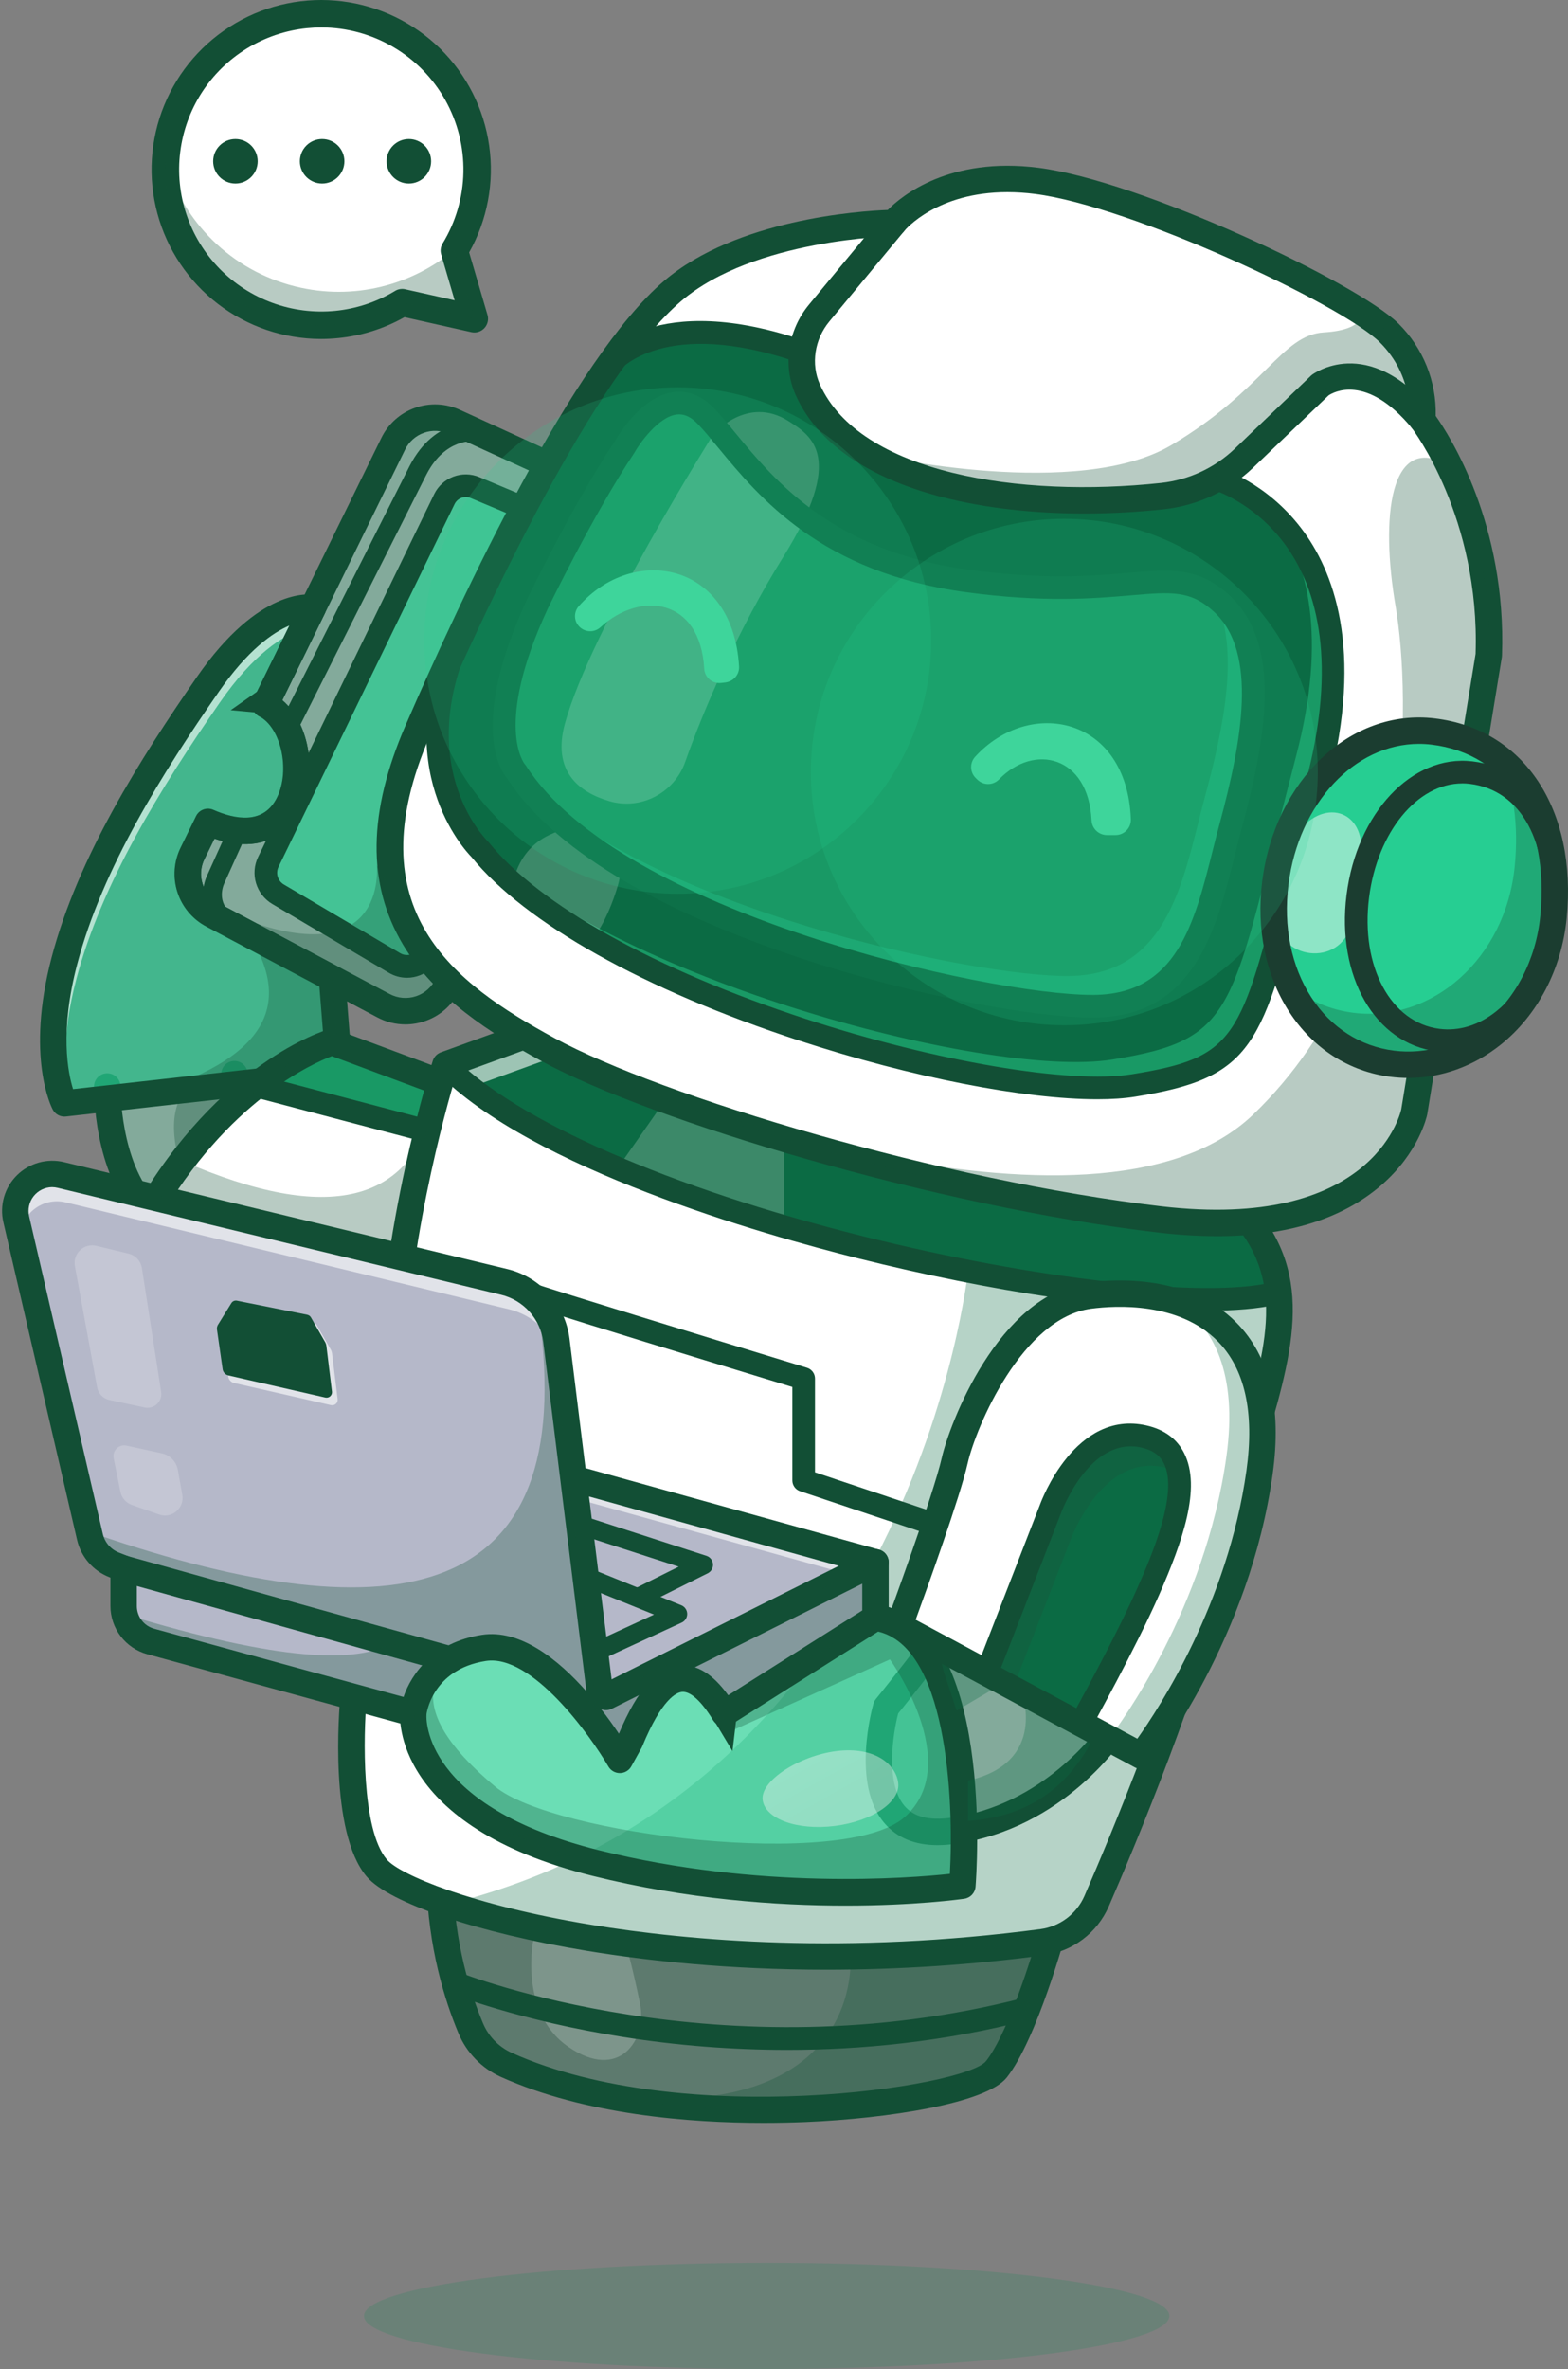 <svg width="300" height="453" viewBox="0 0 300 453" fill="none" xmlns="http://www.w3.org/2000/svg">
<rect x="0" y="0" width="300" height="453" fill="#808080" stroke="none"/>
<path opacity="0.2" d="M146.687 453C189.238 453 223.732 448.457 223.732 442.852C223.732 437.247 189.238 432.704 146.687 432.704C104.137 432.704 69.643 437.247 69.643 442.852C69.643 448.457 104.137 453 146.687 453Z" fill="#178755"/>
<path d="M123.198 107.087L85.683 188.17C85.173 189.272 84.444 190.259 83.539 191.07C82.634 191.881 81.573 192.5 80.42 192.887C79.268 193.274 78.048 193.422 76.837 193.322C75.625 193.222 74.446 192.876 73.373 192.305L63.527 187.08L40.685 174.961C38.636 173.875 37.091 172.035 36.376 169.831C35.661 167.628 35.833 165.233 36.854 163.153L39.789 157.162C59.139 165.701 60.563 139.819 50.784 134.737L59.848 116.239L75.217 84.879C76.243 82.789 78.045 81.182 80.24 80.399C82.435 79.617 84.85 79.721 86.969 80.689L118.803 95.235C119.873 95.724 120.835 96.418 121.635 97.279C122.435 98.139 123.057 99.149 123.465 100.25C123.874 101.351 124.06 102.522 124.014 103.695C123.968 104.868 123.691 106.021 123.198 107.087Z" fill="#83AA9B"/>
<path d="M77.553 195.887C75.677 195.885 73.83 195.421 72.177 194.535L39.498 177.193C36.86 175.807 34.869 173.447 33.951 170.616C33.032 167.784 33.259 164.706 34.583 162.04L37.517 156.053C37.804 155.466 38.308 155.014 38.922 154.79C39.537 154.566 40.214 154.588 40.812 154.852C44.973 156.686 50.474 157.758 53.044 152.418C55.55 147.211 53.756 139.13 49.616 136.979C49.03 136.674 48.587 136.153 48.381 135.527C48.175 134.901 48.221 134.219 48.511 133.626L57.576 115.128C57.602 115.074 57.63 115.022 57.66 114.971L72.951 83.769C74.253 81.074 76.565 78.999 79.387 77.992C82.209 76.986 85.314 77.128 88.032 78.388L119.858 92.932C121.231 93.558 122.466 94.45 123.493 95.554C124.52 96.659 125.318 97.955 125.842 99.369C126.366 100.782 126.605 102.285 126.546 103.791C126.487 105.297 126.13 106.777 125.497 108.145L87.982 189.228C87.332 190.646 86.397 191.916 85.235 192.957C84.072 193.999 82.707 194.79 81.224 195.281C80.042 195.681 78.802 195.886 77.553 195.887ZM41.038 160.363L39.127 164.263C38.387 165.753 38.26 167.473 38.773 169.055C39.286 170.637 40.398 171.956 41.872 172.73L74.56 190.075C75.329 190.484 76.174 190.733 77.043 190.805C77.912 190.876 78.786 190.77 79.613 190.493C80.439 190.215 81.2 189.772 81.849 189.19C82.497 188.609 83.02 187.901 83.385 187.11L120.902 106.028C121.256 105.263 121.456 104.437 121.489 103.595C121.523 102.754 121.389 101.914 121.097 101.124C120.804 100.334 120.359 99.61 119.785 98.993C119.211 98.375 118.521 97.877 117.754 97.527L85.924 82.981C84.404 82.279 82.669 82.201 81.092 82.765C79.515 83.328 78.223 84.487 77.495 85.993L62.128 117.353C62.101 117.407 62.072 117.459 62.044 117.511L54.015 133.895C59.484 138.562 60.602 148.38 57.605 154.61C56.453 156.997 51.997 164.08 41.038 160.363Z" fill="#124F35"/>
<path d="M20.521 207.765C20.521 207.765 20.279 223.086 28.11 231.26C35.94 239.435 50.459 220.555 50.459 220.555L44.856 205.398" fill="#83AA9B"/>
<g opacity="0.68">
<path d="M100.17 97.135L90.879 93.241C89.805 92.791 88.599 92.769 87.509 93.179C86.419 93.59 85.529 94.402 85.02 95.449L51.333 164.837C50.813 165.908 50.716 167.136 51.06 168.276C51.404 169.416 52.165 170.385 53.192 170.991L75.485 184.146C76.349 184.655 77.355 184.873 78.353 184.768C79.351 184.662 80.288 184.238 81.026 183.559L81.722 182.919" fill="#26CE92"/>
</g>
<path d="M32.817 235.842C30.313 235.842 28.063 234.868 26.282 233.007C17.83 224.179 17.981 208.39 17.991 207.726C18.001 207.063 18.272 206.43 18.745 205.965C19.218 205.499 19.855 205.238 20.52 205.238H20.56C21.231 205.248 21.87 205.524 22.338 206.005C22.805 206.486 23.062 207.132 23.052 207.802C23.052 208.008 22.95 222.206 29.941 229.514C30.832 230.445 31.829 230.855 33.072 230.781C37.947 230.519 44.547 223.746 47.591 220.088L42.483 206.275C42.251 205.647 42.278 204.952 42.559 204.343C42.84 203.735 43.351 203.262 43.98 203.03C44.61 202.798 45.306 202.826 45.916 203.106C46.525 203.387 46.998 203.897 47.23 204.526L52.831 219.682C52.979 220.083 53.023 220.514 52.959 220.936C52.895 221.358 52.725 221.757 52.465 222.096C51.416 223.452 42.029 235.36 33.348 235.83C33.169 235.837 32.992 235.842 32.817 235.842Z" fill="#124F35"/>
<g opacity="0.68">
<path d="M64.611 200.829L62.205 205.398L12.329 210.989C12.329 210.989 7.507 202.025 12.329 183.714C17.151 165.402 28.469 147.171 39.789 130.837C50.906 114.799 59.538 116.172 59.854 116.236L50.789 134.734C60.568 139.816 59.144 165.698 39.794 157.16L36.86 163.15C35.838 165.23 35.667 167.625 36.382 169.829C37.096 172.032 38.642 173.872 40.69 174.959L63.532 187.078L64.611 200.829Z" fill="#26CE92"/>
</g>
<g opacity="0.6">
<path d="M59.848 116.239L57.852 120.298C54.217 121.518 48.572 124.946 42.08 134.309C30.76 150.643 19.442 168.878 14.62 187.185C11.555 198.821 12.39 206.68 13.397 210.866L12.329 210.989C12.329 210.989 7.507 202.025 12.329 183.714C17.151 165.403 28.469 147.171 39.789 130.837C50.906 114.802 59.538 116.186 59.848 116.239Z" fill="white"/>
</g>
<path d="M12.327 213.518C11.87 213.518 11.421 213.394 11.029 213.16C10.636 212.925 10.315 212.589 10.098 212.187C9.882 211.785 4.863 202.127 9.88 183.073C14.938 163.863 26.786 145.161 37.707 129.402C49.549 112.321 59.241 113.558 60.307 113.755C60.691 113.826 61.053 113.984 61.365 114.218C61.677 114.452 61.931 114.755 62.106 115.103C62.282 115.451 62.374 115.835 62.377 116.224C62.379 116.614 62.291 116.999 62.12 117.349L54.014 133.891C59.483 138.558 60.601 148.376 57.603 154.606C56.452 156.997 51.996 164.08 41.036 160.368L39.126 164.269C38.386 165.758 38.258 167.478 38.772 169.06C39.285 170.643 40.398 171.962 41.872 172.735L64.714 184.854C65.089 185.054 65.409 185.344 65.642 185.7C65.875 186.055 66.015 186.463 66.049 186.886L67.132 200.635C67.17 201.111 67.072 201.587 66.849 202.009L64.442 206.578C64.25 206.943 63.971 207.255 63.63 207.488C63.289 207.72 62.896 207.866 62.486 207.912L12.607 213.502C12.514 213.512 12.421 213.518 12.327 213.518ZM55.377 119.616C52.221 120.955 47.436 124.247 41.869 132.278C31.198 147.675 19.634 165.904 14.774 184.358C11.404 197.162 12.99 205.114 13.98 208.264L60.589 203.037L62.032 200.299L61.114 188.659L39.498 177.193C36.86 175.807 34.869 173.447 33.951 170.616C33.032 167.784 33.259 164.706 34.583 162.04L37.517 156.053C37.804 155.466 38.308 155.014 38.922 154.79C39.537 154.566 40.214 154.588 40.812 154.852C44.973 156.686 50.475 157.758 53.044 152.418C55.55 147.211 53.756 139.13 49.616 136.979C49.03 136.674 48.587 136.153 48.381 135.527C48.174 134.901 48.221 134.219 48.511 133.626L55.377 119.616Z" fill="#124F35"/>
<path opacity="0.3" d="M201.71 368.278C201.71 368.278 201.5 369.043 201.125 370.335C199.563 375.69 195.092 390.075 190.634 395.704C186.282 401.183 147.632 406.956 115.943 400.68H115.935C109.127 399.33 102.635 397.425 96.874 394.84C93.785 393.439 91.343 390.918 90.043 387.789C87.73 382.26 84.441 372.271 84.131 359.611C83.651 339.883 201.71 368.278 201.71 368.278Z" fill="#0B6B44"/>
<path d="M92.925 230.479C92.925 230.479 73.589 253.757 71.963 253.656C70.337 253.555 12.329 259.523 28.049 232.277C35.076 220.099 42.911 212.212 49.425 207.218C57.485 201.024 63.528 199.257 63.528 199.257L88.344 208.517L88.778 210.612L92.925 230.479Z" fill="white"/>
<path d="M88.776 210.616L81.717 216.268L50.463 208.039C50.463 208.039 50.057 207.737 49.428 207.225C57.488 201.031 63.531 199.263 63.531 199.263L88.346 208.524L88.776 210.616Z" fill="#199965"/>
<path d="M58.587 256.669C40.077 256.669 28.636 253.327 24.51 246.695C21.861 242.437 22.315 237.163 25.858 231.022C41.902 203.218 61.97 197.086 62.816 196.838C63.34 196.686 63.9 196.706 64.412 196.897L89.228 206.157C89.852 206.395 90.356 206.869 90.632 207.477C90.907 208.085 90.93 208.777 90.696 209.401C90.463 210.026 89.991 210.533 89.384 210.812C88.777 211.091 88.084 211.119 87.457 210.89L63.497 201.954C59.854 203.328 43.515 210.548 30.242 233.549C27.702 237.953 27.226 241.481 28.809 244.034C30.577 246.877 38.168 253.268 70.403 251.219L71.261 251.165C73.631 249.217 82.915 238.579 90.978 228.872C91.189 228.612 91.449 228.396 91.743 228.236C92.038 228.077 92.362 227.978 92.695 227.945C93.029 227.911 93.365 227.944 93.686 228.042C94.007 228.14 94.305 228.3 94.562 228.514C94.82 228.728 95.033 228.99 95.189 229.287C95.344 229.583 95.439 229.908 95.468 230.241C95.496 230.574 95.459 230.91 95.356 231.229C95.254 231.547 95.089 231.843 94.872 232.097C94.825 232.156 89.963 238.004 84.967 243.764C74.243 256.125 73.295 256.272 71.883 256.192C71.689 256.192 71.292 256.225 70.724 256.262C66.389 256.533 62.343 256.669 58.587 256.669Z" fill="#124F35"/>
<g opacity="0.2">
<path d="M102.141 370.335C102.141 370.335 98.949 384.636 108.707 391.372C118.465 398.107 123.886 390.049 122.441 383.071C120.996 376.093 119.912 372.365 119.912 372.365" fill="white"/>
</g>
<path d="M146.078 405.936C132.064 405.936 112.006 404.409 95.833 397.151C92.153 395.494 89.245 392.497 87.702 388.771C85.089 382.529 81.907 372.413 81.597 359.679C81.541 357.445 82.49 355.476 84.34 353.985C86.85 351.96 94.485 345.802 149.796 355.143C176.663 359.681 202.047 365.763 202.3 365.823C202.629 365.902 202.938 366.046 203.21 366.247C203.483 366.448 203.712 366.701 203.884 366.991C204.057 367.282 204.169 367.604 204.215 367.938C204.26 368.273 204.239 368.614 204.15 368.94C203.918 369.795 198.405 389.976 192.61 397.276C188.719 402.174 169.907 405.115 154.075 405.774C151.746 405.868 149.045 405.936 146.078 405.936ZM103.246 355.139C93.217 355.139 89.151 356.599 87.524 357.91C86.745 358.54 86.648 359.072 86.66 359.554C86.951 371.502 89.929 380.975 92.376 386.819C93.422 389.36 95.4 391.408 97.906 392.542C130.972 407.381 184.77 399.012 188.647 394.133C192.392 389.419 196.565 376.902 198.557 370.129C191.468 368.484 170.686 363.79 148.933 360.117C126.799 356.379 112.49 355.139 103.246 355.139Z" fill="#124F35"/>
<path d="M233.157 298.411C227.33 322.049 215.374 350.782 209.794 363.593C208.883 365.677 207.448 367.489 205.628 368.855C203.808 370.221 201.665 371.094 199.407 371.388C148.888 378.066 106.753 371.23 85.761 364.121C78.498 361.667 73.762 359.176 72.085 357.206C65.334 349.267 67.641 324.488 67.641 324.488C67.641 324.488 74.254 299.227 74.608 267.275C74.962 235.324 85.212 203.601 85.212 203.601L85.22 203.593L104.129 196.737C104.129 196.737 154.454 204.654 193.681 214.752C214.847 220.201 232.787 226.286 237.854 232.104C241.968 236.831 243.992 241.688 244.592 246.95C246.11 260.173 238.7 275.921 233.157 298.411Z" fill="white"/>
<path d="M244.592 246.95L243.681 247.361C216.393 253.662 113.273 232.104 85.212 203.601L85.22 203.593L104.129 196.737C104.129 196.737 223.397 215.503 237.854 232.104C241.969 236.831 243.992 241.688 244.592 246.95Z" fill="#0B6B44"/>
<g opacity="0.3">
<path d="M233.157 298.411C227.33 322.049 215.374 350.782 209.794 363.593C208.883 365.677 207.448 367.489 205.628 368.855C203.808 370.221 201.665 371.094 199.407 371.388C148.888 378.066 106.753 371.23 85.761 364.121C174.721 342.027 185.21 243.089 185.21 243.089C198.337 230.978 169.409 221.999 169.409 221.999L193.681 214.752C214.847 220.201 232.787 226.286 237.854 232.104C241.968 236.831 243.992 241.687 244.592 246.95C246.11 260.173 238.7 275.921 233.157 298.411Z" fill="#0B6B44"/>
</g>
<g opacity="0.2">
<path d="M127.527 210.007L118.709 222.6C118.709 222.6 150.029 234.99 150.029 234.268V216.833" fill="white"/>
</g>
<g opacity="0.6">
<path d="M242.076 238.356C241.736 237.91 241.368 237.469 240.985 237.022C226.528 220.421 107.259 201.656 107.259 201.656L88.349 208.512V208.52C88.349 208.52 78.106 240.241 77.745 272.193C77.384 304.146 70.776 329.407 70.776 329.407C70.776 329.407 69.056 347.87 72.931 358.018C72.627 357.772 72.346 357.499 72.092 357.202C65.341 349.263 67.647 324.484 67.647 324.484C67.647 324.484 74.261 299.223 74.615 267.271C74.969 235.32 85.219 203.597 85.219 203.597L85.227 203.59L104.135 196.733C104.135 196.733 223.404 215.499 237.861 232.1C239.641 234.166 241.036 236.231 242.076 238.356Z" fill="white"/>
</g>
<path d="M158.179 376.652C139.355 376.652 123.729 374.925 112.28 373.037C91.371 369.592 74.444 363.886 70.158 358.843C62.931 350.338 64.879 326.9 65.125 324.255C65.138 324.119 65.161 323.983 65.196 323.851C65.262 323.6 71.733 298.489 72.084 267.246C72.442 235.282 82.706 203.148 82.807 202.822C82.925 202.456 83.126 202.122 83.394 201.845C83.661 201.568 83.988 201.355 84.35 201.223L103.265 194.359C103.667 194.213 104.099 194.171 104.522 194.238C104.821 194.285 134.771 199.017 166.1 205.721C209.216 214.946 233.312 223.032 239.764 230.441C251.789 244.25 247.341 258.939 241.185 279.27C239.408 285.14 237.393 291.794 235.613 299.013C229.654 323.189 217.193 352.932 212.113 364.598C211.022 367.077 209.31 369.234 207.143 370.862C204.976 372.49 202.426 373.534 199.739 373.895C185.961 375.723 172.078 376.645 158.179 376.652ZM70.141 324.916C69.539 331.677 69.092 349.796 74.011 355.574C76.489 358.489 90.253 364.286 113.1 368.052C131.84 371.141 161.965 373.792 199.074 368.883C200.896 368.64 202.625 367.932 204.094 366.83C205.564 365.727 206.725 364.266 207.467 362.586C212.496 351.038 224.827 321.61 230.694 297.81C232.506 290.461 234.542 283.741 236.333 277.811C242.234 258.332 246.128 245.468 235.94 233.761C224.65 220.798 137.782 204.623 104.373 199.334L87.251 205.548C85.441 211.538 77.445 239.52 77.132 267.303C76.799 297.662 70.777 322.388 70.141 324.916Z" fill="#124F35"/>
<path d="M213.279 330.444C213.279 330.444 202.436 347.405 182.199 350.111C161.961 352.818 169.549 326.473 169.549 326.473C169.549 326.473 175.874 318.715 180.392 312.4C184.91 306.084 181.114 301.459 193.041 305.305C204.969 309.151 217.616 320.699 213.279 330.444Z" fill="#83AA9B"/>
<path d="M179.406 352.834C175.056 352.834 171.649 351.436 169.25 348.662C162.778 341.172 166.934 326.401 167.115 325.776C167.209 325.448 167.369 325.143 167.585 324.879C167.648 324.801 173.912 317.107 178.33 310.93C179.441 309.377 179.968 307.919 180.428 306.629C181.113 304.729 181.889 302.576 184.382 301.719C186.387 301.028 189.031 301.361 193.813 302.897C203.262 305.945 212.087 313.044 215.271 320.162C217.024 324.081 217.133 327.99 215.586 331.465C215.534 331.58 215.474 331.692 215.407 331.799C214.938 332.531 203.689 349.781 182.528 352.611C181.493 352.754 180.45 352.828 179.406 352.834ZM171.847 327.651C170.828 331.549 169.355 341.058 173.086 345.366C174.868 347.424 177.737 348.156 181.86 347.608C199.646 345.228 209.924 330.881 211.046 329.234C211.922 327.12 211.79 324.763 210.652 322.227C208.05 316.413 200.314 310.311 192.257 307.709C187.046 306.029 186.094 306.456 185.998 306.508C185.791 306.673 185.429 307.676 185.19 308.342C184.666 309.782 183.961 311.746 182.444 313.87C178.533 319.338 173.226 325.944 171.847 327.651Z" fill="#124F35"/>
<path d="M284.839 125.283L270.578 212.622C270.578 212.622 265.323 238.245 221.952 233.192C184.083 228.782 138.219 215.56 113.96 205.065C113.873 205.029 113.815 205.008 113.779 204.993C113.765 204.993 113.757 204.985 113.743 204.979C110.309 203.491 107.317 202.055 104.851 200.713C84.973 189.886 64.735 174.715 79.914 139.717C95.093 104.718 113.887 68.261 128.706 55.633C143.524 43.005 170.992 42.641 170.992 42.641C170.992 42.641 179.305 32.176 198.337 34.578C214.561 36.636 246.71 50.912 260.48 59.71C260.483 59.711 260.485 59.712 260.488 59.713C260.49 59.714 260.493 59.716 260.494 59.718C262.872 61.241 264.708 62.599 265.807 63.695C269.566 67.431 271.818 72.419 272.132 77.706C272.198 78.568 272.189 79.435 272.103 80.296C272.103 80.296 274.525 83.407 277.264 89.044C282.695 100.332 285.295 112.769 284.839 125.283Z" fill="white"/>
<g opacity="0.6">
<path d="M270.528 70.749C269.817 69.751 269.024 68.814 268.157 67.948C260.682 60.492 219.726 41.243 200.687 38.839C181.648 36.435 173.342 46.901 173.342 46.901L161.056 61.406C161.056 61.406 151.71 73.846 168.112 85.218C167.541 84.994 150.648 78.094 154.735 66.062C157.063 59.205 162.629 52.168 167.063 47.311C158.062 48.214 141.452 51.035 131.057 59.891C116.238 72.522 97.446 108.971 82.265 143.968C75.464 159.645 75.775 171.345 79.974 180.455C73.715 170.79 72.009 157.943 79.916 139.71C95.093 104.713 113.887 68.261 128.706 55.633C143.524 43.005 170.992 42.641 170.992 42.641C170.992 42.641 179.304 32.176 198.337 34.578C217.369 36.981 258.333 56.231 265.807 63.695C267.838 65.707 269.443 68.106 270.528 70.749Z" fill="white"/>
</g>
<path d="M89.437 118.656C75.3 146.458 91.841 162.454 91.841 162.454C114.249 190.241 192.316 211.533 216.893 207.564C241.47 203.595 239.301 198.18 252.088 149.473C264.876 100.766 232.686 91.569 232.686 91.569C202.824 102.745 149.675 89.19 153.499 67.296C125.707 57.673 116.629 69.653 116.629 69.653L89.437 118.656Z" fill="#0B6B44"/>
<path d="M252.087 149.476C239.301 198.187 241.465 203.593 216.893 207.564C192.321 211.534 114.249 190.241 91.841 162.454C91.841 162.454 90.792 161.443 89.456 159.48C113.866 186.293 188.809 206.481 212.793 202.605C237.37 198.635 235.203 193.221 247.989 144.517C253.982 121.688 250.1 107.541 244.274 98.949C251.971 106.618 259.417 121.555 252.087 149.476Z" fill="#199965"/>
<path d="M232.858 236.38C229.115 236.368 225.375 236.139 221.659 235.694C179.541 230.788 124.615 214.35 103.641 202.924C93.913 197.633 83.148 190.824 77.059 180.562C70.211 169.017 70.385 155.325 77.593 138.708C88.598 113.332 109.66 68.545 127.063 53.711C140.856 41.954 164.403 40.354 169.849 40.147C172.529 37.435 181.639 29.925 198.657 32.075C218.328 34.563 259.793 54.118 267.594 61.906C269.915 64.21 271.742 66.962 272.962 69.994C274.182 73.026 274.771 76.275 274.691 79.542C277.407 83.373 288.249 100.308 287.367 125.372C287.364 125.479 287.354 125.585 287.336 125.69L273.074 213.029C273.074 213.062 273.064 213.096 273.056 213.129C272.996 213.425 271.482 220.454 264.178 226.718C256.674 233.143 246.166 236.38 232.858 236.38ZM192.749 36.745C179.231 36.745 173.242 43.883 172.965 44.222C172.73 44.511 172.435 44.745 172.1 44.908C171.766 45.071 171.399 45.159 171.027 45.166C170.765 45.166 144.285 45.675 130.349 57.554C113.722 71.727 93.067 115.741 82.235 140.716C67.734 174.151 86.931 188.069 106.063 198.489C126.63 209.69 180.681 225.834 222.246 230.676C262.069 235.313 267.758 213.596 268.092 212.14L282.317 125.035C283.18 98.919 270.242 82.013 270.111 81.845C269.906 81.582 269.754 81.281 269.666 80.96C269.578 80.639 269.554 80.303 269.597 79.972C269.633 79.658 270.462 71.915 264.015 65.478C256.803 58.276 216.488 39.421 198.022 37.087C196.273 36.863 194.512 36.749 192.749 36.745Z" fill="#124F35"/>
<path d="M207.498 98.204C197.689 98.204 188.358 97.146 180.316 95.073C166.021 91.389 156.317 84.643 152.243 75.562C149.723 69.947 150.717 63.155 154.774 58.258L169.043 41.031C169.47 40.515 170.086 40.19 170.754 40.126C171.422 40.063 172.088 40.268 172.605 40.695C173.122 41.122 173.448 41.736 173.511 42.403C173.574 43.07 173.369 43.735 172.942 44.251L158.672 61.478C155.834 64.906 155.122 69.623 156.861 73.497C164.511 90.549 195.154 95.259 222.124 92.353C227.405 91.788 232.352 89.5 236.199 85.844L250.806 71.854C250.862 71.799 250.922 71.747 250.984 71.697C251.089 71.614 261.58 63.597 274.065 78.684C274.281 78.939 274.445 79.234 274.547 79.553C274.648 79.872 274.685 80.208 274.656 80.541C274.626 80.874 274.531 81.198 274.375 81.495C274.219 81.791 274.005 82.053 273.747 82.266C273.489 82.479 273.191 82.639 272.87 82.736C272.549 82.833 272.213 82.865 271.879 82.831C271.546 82.797 271.223 82.698 270.928 82.538C270.634 82.378 270.374 82.162 270.164 81.901C261.391 71.295 255.009 75.061 254.186 75.616L239.698 89.489C235.045 93.919 229.058 96.694 222.666 97.383C217.628 97.926 212.565 98.2 207.498 98.204Z" fill="#124F35"/>
<path d="M116.628 71.807C116.225 71.808 115.831 71.696 115.488 71.485C115.146 71.274 114.869 70.972 114.689 70.613C114.509 70.253 114.433 69.851 114.47 69.451C114.506 69.05 114.653 68.668 114.895 68.347C115.305 67.808 125.255 55.233 154.206 65.256C154.484 65.341 154.742 65.481 154.964 65.668C155.187 65.855 155.37 66.085 155.502 66.344C155.633 66.602 155.712 66.885 155.732 67.175C155.752 67.465 155.714 67.755 155.619 68.03C155.524 68.304 155.375 68.557 155.181 68.773C154.986 68.989 154.75 69.163 154.487 69.286C154.223 69.409 153.937 69.478 153.647 69.488C153.356 69.498 153.066 69.45 152.795 69.347C127.091 60.442 118.436 70.873 118.348 70.981C118.143 71.239 117.881 71.448 117.583 71.591C117.285 71.734 116.958 71.808 116.628 71.807Z" fill="#124F35"/>
<g opacity="0.2">
<path d="M103.701 183.149C99.884 181.637 97.501 177.802 97.548 173.7C97.601 169.085 98.874 162.615 105.032 159.69C115.152 154.877 120.393 161.854 118.225 169.282C116.443 175.382 111.735 186.333 103.701 183.149Z" fill="white"/>
</g>
<path d="M209.947 210.204C196.052 210.204 174.467 206.034 152.879 198.976C123.287 189.302 100.462 176.524 90.225 163.903C89.512 163.178 85.59 158.956 83.275 151.635C80.993 144.433 79.875 132.692 87.508 117.676C87.769 117.164 88.223 116.777 88.77 116.599C89.041 116.511 89.327 116.477 89.611 116.499C89.895 116.521 90.172 116.599 90.425 116.728C90.679 116.857 90.905 117.034 91.091 117.25C91.276 117.467 91.416 117.717 91.505 117.988C91.593 118.258 91.627 118.543 91.605 118.827C91.583 119.11 91.505 119.387 91.376 119.64C78.176 145.579 92.733 160.289 93.355 160.903C93.417 160.964 93.475 161.028 93.53 161.096C103.219 173.11 125.342 185.416 154.228 194.86C179.099 202.99 204.725 207.333 216.546 205.425C236.513 202.2 237.378 198.762 245.658 165.867C246.907 160.905 248.323 155.279 249.986 148.925C255.006 129.807 253.491 114.195 245.61 103.775C239.689 95.95 232.155 93.676 232.08 93.653C231.528 93.495 231.061 93.123 230.782 92.621C230.504 92.118 230.437 91.526 230.596 90.974C230.755 90.422 231.127 89.956 231.63 89.678C232.133 89.4 232.726 89.333 233.279 89.492C233.636 89.594 242.093 92.089 248.899 100.94C255.077 108.976 261.01 124.014 254.181 150.022C252.518 156.356 251.106 161.971 249.854 166.923C241.517 200.051 240.018 206.021 217.23 209.701C215.15 210.039 212.698 210.204 209.947 210.204Z" fill="#124F35"/>
<path d="M119.485 85.496C119.485 85.496 127.323 71.511 135.059 79.57C142.795 87.63 153.037 106.757 185.084 111.087C217.13 115.418 224.117 106.517 233.755 115.419C243.392 124.32 239.538 142.845 235.441 158.003C231.345 173.161 228.935 192.166 209.419 192.406C189.903 192.645 117.859 177.193 98.824 147.63C98.824 147.63 91.425 140.057 102.81 115.517C102.813 115.517 111.538 97.405 119.485 85.496Z" fill="#199965"/>
<g opacity="0.3">
<path d="M235.448 158C231.35 173.157 228.942 192.169 209.426 192.406C190.184 192.644 119.858 177.617 99.662 148.855C124.468 173.85 186.629 186.848 204.546 186.634C224.062 186.395 226.47 167.385 230.568 152.227C234.052 139.323 237.364 123.985 232.325 114.212C232.795 114.573 233.272 114.97 233.756 115.418C243.399 124.323 239.539 142.842 235.448 158Z" fill="#26CE92"/>
</g>
<g opacity="0.3">
<path d="M284.839 125.283L270.578 212.622C270.578 212.622 265.323 238.245 221.952 233.192C184.083 228.782 138.219 215.56 113.96 205.065C118.991 207.079 209.101 242.567 239.785 213.105C271.345 182.792 269.898 132.745 267.007 115.906C264.115 99.067 265.807 82.467 277.127 88.963C277.17 88.992 277.213 89.013 277.258 89.049C282.69 100.335 285.292 112.77 284.839 125.283Z" fill="#124F35"/>
</g>
<path d="M297.223 175.352C295.48 193.126 281.361 205.287 266.405 203.413C251.448 201.539 241.77 186.579 243.997 168.859C246.224 151.14 259.209 138.088 274.173 139.875C290.26 141.792 299.116 156.048 297.223 175.352Z" fill="#26CE92"/>
<g opacity="0.3">
<path d="M297.223 175.352C295.48 193.128 281.363 205.289 266.405 203.413C257.528 202.301 250.509 196.577 246.734 188.408C250.236 191.29 254.489 193.115 258.993 193.669C273.943 195.546 288.065 183.384 289.811 165.607C290.576 157.768 289.578 150.76 287.042 145.08C294.749 151.208 298.523 162.086 297.223 175.352Z" fill="#124F35"/>
</g>
<g opacity="0.48">
<path d="M247.854 159.807C252.88 152.33 261.467 154.634 260.383 163.897C260.383 163.897 258.336 170.393 258.456 177.008C256.287 184.828 244.733 183.855 243.699 174.965" fill="white"/>
</g>
<path d="M269.447 206.129C268.325 206.128 267.205 206.058 266.091 205.919C258.109 204.92 251.199 200.491 246.637 193.451C242.166 186.553 240.342 177.707 241.488 168.544C243.926 149.147 258.412 135.456 274.476 137.368C291.629 139.412 301.782 154.775 299.74 175.603C298.788 185.32 294.181 194.134 287.103 199.782C281.899 203.929 275.733 206.129 269.447 206.129ZM271.489 142.244C259.2 142.244 248.469 153.574 246.51 169.176C245.506 177.164 247.06 184.807 250.884 190.709C254.622 196.47 260.245 200.097 266.722 200.909C272.772 201.669 278.891 199.862 283.945 195.833C289.963 191.031 293.884 183.477 294.705 175.108C296.486 156.951 288.309 144.107 273.876 142.387C273.084 142.292 272.287 142.244 271.489 142.244Z" fill="#1B3D30"/>
<path d="M277.005 201.168C276.297 201.169 275.589 201.125 274.887 201.037C263.084 199.56 255.67 186.704 257.626 171.133C259.593 155.444 270.162 144.222 281.688 145.586C294.189 147.065 301.145 159.073 299.409 176.175C298.546 184.676 294.736 192.188 288.957 196.784C285.352 199.642 281.18 201.168 277.005 201.168ZM279.773 149.802C271.201 149.802 263.512 159.06 261.929 171.669C260.281 184.791 266.083 195.568 275.427 196.739C279.169 197.207 282.914 196.05 286.255 193.393C291.126 189.52 294.348 183.084 295.093 175.735C296.568 161.201 291.106 151.059 281.178 149.884C280.712 149.827 280.243 149.797 279.773 149.795V149.802Z" fill="#1B3D30"/>
<g opacity="0.2">
<path d="M136.476 83.058C136.476 83.058 142.921 75.478 150.874 80.53C155.357 83.38 161.775 87.388 149.849 106.515C141.233 120.331 134.598 135.748 131.096 145.692C129.01 151.626 122.626 154.972 116.583 153.2C110.778 151.498 105.546 147.497 108.101 138.287C113.164 120.05 136.476 83.058 136.476 83.058Z" fill="white"/>
</g>
<path d="M208.956 194.574C187.86 194.574 116.529 178.81 97.095 148.949C95.725 147.361 89.751 138.509 100.839 114.607C101.211 113.834 109.702 96.259 117.634 84.359C118.308 83.18 122.769 75.748 128.902 74.966C130.83 74.722 133.734 75.059 136.623 78.07C137.942 79.443 139.331 81.126 140.802 82.915C148.206 91.883 159.396 105.437 185.371 108.946C199.888 110.91 209.157 110.112 215.927 109.53C223.993 108.838 229.321 108.379 235.225 113.833C245.352 123.185 242.318 140.861 237.533 158.57C237.094 160.195 236.682 161.834 236.245 163.571C232.622 177.993 228.508 194.342 209.443 194.575L208.956 194.574ZM129.933 79.234C129.774 79.234 129.616 79.245 129.458 79.265C125.949 79.712 122.361 84.804 121.382 86.554C121.354 86.602 121.325 86.65 121.294 86.696C113.517 98.35 104.854 116.276 104.77 116.456C94.371 138.871 100.36 146.087 100.422 146.158C100.511 146.248 100.589 146.349 100.655 146.458C118.802 174.643 189.067 190.244 208.956 190.244H209.398C225.129 190.05 228.49 176.675 232.048 162.515C232.47 160.838 232.905 159.103 233.359 157.441C237.576 141.831 240.749 124.821 232.293 117.011C227.795 112.856 224.196 113.165 216.311 113.844C209.341 114.442 199.795 115.262 184.803 113.236C157.145 109.499 145.304 95.158 137.462 85.668C135.983 83.876 134.708 82.328 133.499 81.072C132.317 79.838 131.145 79.234 129.933 79.234Z" fill="#0D7048"/>
<path d="M110.459 119.352C110.688 119.714 110.995 120.02 111.356 120.25C111.718 120.48 112.126 120.627 112.551 120.681C112.976 120.735 113.408 120.695 113.816 120.563C114.224 120.431 114.597 120.211 114.91 119.918C122.558 112.924 133.972 114.363 134.733 127.891C134.756 128.282 134.858 128.664 135.033 129.014C135.208 129.364 135.453 129.675 135.752 129.928C136.051 130.181 136.398 130.371 136.773 130.486C137.147 130.601 137.542 130.639 137.931 130.598L138.67 130.519C140.359 130.34 141.493 128.981 141.401 127.428C140.205 107.375 121.132 104.035 110.699 115.953C110.3 116.42 110.062 117.001 110.018 117.613C109.975 118.225 110.13 118.835 110.459 119.352Z" fill="#43D69E"/>
<path d="M186.697 148.791L187.008 149.094C187.282 149.362 187.606 149.573 187.963 149.716C188.319 149.858 188.7 149.929 189.083 149.925C189.467 149.92 189.846 149.84 190.199 149.689C190.551 149.538 190.871 149.319 191.139 149.045C197.867 142.085 208.235 144.521 208.842 156.845C208.871 157.605 209.191 158.323 209.737 158.853C210.283 159.382 211.013 159.68 211.773 159.686H213.434C213.826 159.687 214.215 159.609 214.577 159.457C214.939 159.305 215.266 159.082 215.54 158.801C215.814 158.52 216.028 158.187 216.17 157.821C216.312 157.456 216.379 157.066 216.367 156.674C215.616 136.912 196.959 133.333 186.558 144.724C186.049 145.288 185.779 146.027 185.805 146.786C185.831 147.544 186.151 148.263 186.697 148.791Z" fill="#43D69E"/>
<g opacity="0.3">
<path d="M272.132 77.704C267.997 74.067 262.41 70.71 257.133 72.598C247.013 76.207 238.982 91.653 222.393 94.879C205.804 98.106 175.207 90.894 175.207 90.894L168.125 87.119C168.125 87.119 206.287 95.695 224.122 85.106C241.956 74.516 245.148 64.052 253.274 63.561C261.399 63.07 260.486 59.714 260.486 59.714C260.489 59.715 260.492 59.715 260.495 59.717C260.497 59.718 260.499 59.72 260.501 59.722C262.878 61.245 264.714 62.603 265.813 63.699C269.569 67.435 271.818 72.42 272.132 77.704Z" fill="#124F35"/>
</g>
<g opacity="0.68">
<path d="M184.126 360.576C184.126 360.576 150.63 365.391 113.96 356.246C82.104 348.299 79.263 332.545 79.068 328.551C79.049 328.239 79.049 327.926 79.068 327.614L82.322 314.868L92.802 308.714C92.802 308.714 147.015 306.44 167.501 309.328C167.995 309.399 168.485 309.498 168.968 309.624C187.798 314.565 184.126 360.576 184.126 360.576Z" fill="#26CE92"/>
</g>
<path d="M161.76 364.396C148.785 364.396 131.523 363.228 113.347 358.697C75.012 349.138 76.468 328.269 76.549 327.385C76.607 326.717 76.928 326.1 77.442 325.669C77.956 325.238 78.62 325.029 79.288 325.087C79.957 325.145 80.575 325.465 81.007 325.978C81.438 326.491 81.648 327.155 81.59 327.822C81.538 328.592 80.816 345.38 114.573 353.796C145.246 361.442 174.007 359.149 181.74 358.317C182.527 344.307 181.261 313.822 167.148 311.833C148.301 309.177 99.644 310.979 93.54 311.218L83.604 317.043C83.318 317.214 83 317.327 82.669 317.375C82.339 317.423 82.002 317.405 81.679 317.322C81.355 317.24 81.051 317.094 80.784 316.893C80.518 316.693 80.293 316.441 80.124 316.154C79.955 315.866 79.845 315.548 79.799 315.218C79.754 314.887 79.775 314.551 79.86 314.229C79.946 313.907 80.094 313.604 80.297 313.34C80.5 313.075 80.754 312.853 81.043 312.686L91.524 306.541C91.883 306.331 92.288 306.212 92.704 306.195C94.933 306.104 147.389 303.943 167.86 306.831C190.441 310.012 186.816 358.706 186.651 360.779C186.605 361.351 186.366 361.89 185.973 362.307C185.58 362.725 185.057 362.997 184.489 363.079C183.783 363.178 175.006 364.396 161.76 364.396Z" fill="#124F35"/>
<path d="M167.501 298.743V309.328L138.587 327.61C131.943 316.733 125.973 319.721 120.516 333.023L118.586 336.517C116.164 332.515 113.403 328.729 110.332 325.199C105.358 319.569 98.808 314.135 92.564 315.102C89.643 315.557 87.352 316.488 85.552 317.649C79.704 321.424 79.068 327.61 79.068 327.61L28.817 313.861C27.334 313.455 26.026 312.574 25.093 311.354C24.16 310.133 23.655 308.641 23.655 307.106V299.938L21.84 299.231C21.487 299.094 21.146 298.928 20.821 298.733H20.815C19.911 298.215 19.124 297.516 18.503 296.68C17.882 295.844 17.441 294.889 17.207 293.875L3.112 233.15C1.919 228.025 6.545 223.45 11.664 224.683L96.495 245.131C99.093 245.757 101.438 247.159 103.216 249.15C104.995 251.141 106.123 253.627 106.45 256.275L109.717 282.713L167.501 298.743Z" fill="#B5B8C9"/>
<g opacity="0.6">
<path d="M106.45 256.275L106.782 258.989C106.082 256.873 104.853 254.97 103.211 253.461C101.569 251.951 99.569 250.885 97.399 250.364L12.567 229.916C8.157 228.855 4.117 232.104 3.843 236.297L3.112 233.154C1.919 228.029 6.545 223.454 11.664 224.687L96.495 245.135C99.092 245.761 101.437 247.162 103.215 249.152C104.994 251.143 106.122 253.627 106.45 256.275Z" fill="white"/>
</g>
<g opacity="0.6">
<path d="M167.501 297.481V302.461L110.62 286.684L109.984 281.523L167.501 297.481Z" fill="white"/>
</g>
<path d="M118.586 339.052C118.143 339.052 117.709 338.936 117.325 338.716C116.942 338.496 116.623 338.18 116.4 337.799C112.85 331.722 101.725 316.245 92.952 317.608C82.592 319.218 81.594 327.791 81.585 327.877C81.547 328.242 81.431 328.595 81.243 328.91C81.055 329.226 80.801 329.497 80.498 329.704C80.195 329.912 79.85 330.051 79.488 330.112C79.125 330.173 78.754 330.154 78.399 330.057L28.147 316.308C26.133 315.751 24.356 314.55 23.09 312.89C21.823 311.23 21.135 309.202 21.131 307.115V301.673L20.924 301.593C19.391 300.995 18.027 300.032 16.951 298.789C15.875 297.546 15.119 296.06 14.748 294.459L0.647 233.72C0.276 232.126 0.319 230.464 0.773 228.892C1.227 227.32 2.076 225.89 3.24 224.739C4.404 223.587 5.843 222.752 7.421 222.312C8.999 221.873 10.664 221.844 12.257 222.228L97.089 242.677C100.182 243.433 102.973 245.108 105.092 247.481C107.212 249.854 108.56 252.813 108.96 255.967L112.021 280.733L168.177 296.316C168.71 296.463 169.18 296.781 169.515 297.221C169.849 297.661 170.03 298.198 170.03 298.75V309.328C170.03 309.754 169.922 310.173 169.715 310.546C169.509 310.92 169.211 311.235 168.85 311.462L139.943 329.755C139.659 329.934 139.343 330.056 139.012 330.112C138.68 330.168 138.341 330.157 138.014 330.081C137.687 330.004 137.379 329.864 137.107 329.667C136.835 329.47 136.605 329.222 136.43 328.935C134.219 325.316 132.113 323.392 130.512 323.521C129.462 323.604 126.635 324.789 122.86 333.996C122.821 334.086 122.777 334.173 122.728 334.258L120.797 337.742C120.582 338.134 120.266 338.462 119.882 338.692C119.498 338.923 119.06 339.047 118.612 339.052H118.586ZM114.793 326.544C116.217 328.354 117.44 330.08 118.409 331.52C121.994 322.984 125.72 318.838 130.108 318.49C133.348 318.228 136.379 320.094 139.327 324.167L164.971 307.953V300.675L112.692 286.161L117.333 323.701C117.374 324.031 117.35 324.365 117.261 324.684C117.173 325.004 117.022 325.303 116.818 325.565C116.613 325.827 116.359 326.045 116.07 326.209C115.781 326.372 115.463 326.477 115.133 326.518C115.02 326.531 114.907 326.537 114.793 326.537V326.544ZM9.963 227.005C9.282 227.012 8.611 227.172 8 227.473C7.389 227.773 6.853 228.207 6.432 228.742C6.011 229.276 5.716 229.899 5.568 230.563C5.419 231.227 5.422 231.915 5.576 232.578L19.671 293.318C19.857 294.119 20.236 294.863 20.774 295.485C21.312 296.107 21.994 296.588 22.761 296.888L24.577 297.596C25.052 297.782 25.459 298.106 25.746 298.527C26.033 298.947 26.186 299.444 26.185 299.953V307.119C26.186 308.1 26.509 309.054 27.105 309.834C27.701 310.615 28.537 311.179 29.484 311.44L77.205 324.492C78.731 319.982 82.996 314.043 92.176 312.617C99.546 311.472 106.816 317.353 112.202 323.435L107.207 283.039C107.207 283.036 107.207 283.033 107.207 283.03L103.94 256.591C103.669 254.456 102.756 252.453 101.322 250.847C99.887 249.241 97.999 248.107 95.905 247.594L11.071 227.148C10.709 227.056 10.337 227.008 9.963 227.005Z" fill="#124F35"/>
<path d="M86.114 319.838C85.885 319.839 85.656 319.808 85.435 319.746L22.977 302.388C22.331 302.208 21.782 301.78 21.453 301.196C21.122 300.613 21.038 299.923 21.218 299.277C21.398 298.632 21.827 298.084 22.411 297.755C22.995 297.425 23.687 297.341 24.333 297.521L86.791 314.884C87.381 315.047 87.891 315.418 88.228 315.928C88.565 316.438 88.705 317.053 88.622 317.659C88.54 318.264 88.24 318.819 87.779 319.221C87.318 319.623 86.726 319.844 86.114 319.844V319.838Z" fill="#124F35"/>
<path d="M115.945 327.015C115.375 327.015 114.822 326.823 114.375 326.47C113.928 326.117 113.614 325.624 113.482 325.07C113.351 324.517 113.411 323.935 113.652 323.419C113.893 322.904 114.301 322.485 114.81 322.229L166.375 296.483C166.673 296.335 166.996 296.246 167.328 296.223C167.659 296.199 167.992 296.241 168.307 296.346C168.622 296.451 168.914 296.617 169.165 296.834C169.416 297.051 169.621 297.316 169.77 297.613C169.919 297.909 170.007 298.233 170.031 298.563C170.054 298.894 170.013 299.227 169.908 299.541C169.802 299.856 169.636 300.147 169.419 300.398C169.201 300.648 168.936 300.854 168.639 301.002L117.067 326.743C116.719 326.919 116.335 327.012 115.945 327.015Z" fill="#124F35"/>
<g opacity="0.6">
<path d="M43.666 263.137L42.587 255.598C42.569 255.311 42.636 255.026 42.781 254.778L45.339 250.644C45.445 250.463 45.603 250.32 45.794 250.233C45.984 250.146 46.197 250.12 46.403 250.158L59.859 252.852C60.024 252.883 60.179 252.952 60.312 253.054C60.445 253.156 60.551 253.288 60.623 253.44L63.335 258.154C63.464 258.424 63.54 258.717 63.558 259.016L64.608 267.604C64.617 267.766 64.589 267.928 64.525 268.077C64.461 268.226 64.364 268.358 64.24 268.463C64.116 268.569 63.97 268.644 63.812 268.682C63.655 268.721 63.49 268.723 63.331 268.688L44.795 264.46C44.489 264.39 44.215 264.223 44.011 263.985C43.808 263.747 43.687 263.45 43.666 263.137Z" fill="white"/>
</g>
<path d="M42.581 261.693L41.502 254.155C41.484 253.868 41.551 253.583 41.696 253.335L44.255 249.2C44.36 249.019 44.519 248.876 44.709 248.789C44.9 248.703 45.112 248.677 45.318 248.715L58.774 251.409C58.939 251.44 59.094 251.509 59.227 251.611C59.36 251.713 59.467 251.845 59.539 251.997L62.251 256.711C62.38 256.981 62.455 257.274 62.474 257.574L63.523 266.161C63.532 266.323 63.504 266.484 63.44 266.633C63.376 266.782 63.279 266.915 63.155 267.02C63.031 267.125 62.885 267.199 62.727 267.238C62.57 267.277 62.405 267.279 62.247 267.244L43.71 263.016C43.405 262.946 43.13 262.779 42.926 262.541C42.723 262.303 42.602 262.005 42.581 261.693Z" fill="#124F35"/>
<path d="M113.827 317.746C113.415 317.746 113.016 317.605 112.695 317.347C112.374 317.089 112.151 316.73 112.062 316.329C111.974 315.927 112.025 315.507 112.208 315.139C112.391 314.77 112.694 314.475 113.067 314.302L125.132 308.738L111.363 303.171C111.138 303.085 110.932 302.956 110.758 302.79C110.584 302.625 110.445 302.426 110.349 302.206C110.252 301.985 110.201 301.748 110.198 301.508C110.195 301.268 110.24 301.03 110.33 300.807C110.42 300.584 110.554 300.382 110.724 300.212C110.893 300.041 111.095 299.907 111.318 299.815C111.54 299.724 111.779 299.678 112.019 299.68C112.26 299.682 112.498 299.732 112.719 299.826L130.349 306.958C130.676 307.09 130.956 307.314 131.157 307.604C131.357 307.893 131.469 308.235 131.477 308.586C131.486 308.938 131.391 309.285 131.205 309.584C131.019 309.882 130.749 310.12 130.429 310.268L114.583 317.577C114.347 317.688 114.088 317.745 113.827 317.746Z" fill="#124F35"/>
<path d="M122.414 307.111C122.006 307.111 121.611 306.973 121.292 306.721C120.973 306.468 120.748 306.116 120.654 305.72C120.561 305.324 120.604 304.909 120.776 304.54C120.948 304.172 121.24 303.873 121.604 303.69L129.848 299.583L110.248 293.239C109.792 293.091 109.413 292.769 109.195 292.342C108.977 291.916 108.938 291.421 109.086 290.965C109.234 290.51 109.557 290.132 109.984 289.915C110.41 289.697 110.907 289.658 111.362 289.805L135.167 297.51C135.508 297.62 135.809 297.83 136.031 298.112C136.252 298.393 136.385 298.735 136.412 299.092C136.438 299.449 136.358 299.806 136.181 300.118C136.003 300.429 135.737 300.681 135.416 300.841L123.22 306.92C122.97 307.045 122.694 307.111 122.414 307.111Z" fill="#124F35"/>
<g opacity="0.3">
<path d="M113.96 325.448L110.332 325.203C105.358 319.573 98.808 314.139 92.564 315.106C89.643 315.561 87.352 316.492 85.552 317.653L36.587 303.543L20.821 298.744H20.815L18.596 293.453C76.053 313.095 110.707 306.548 103.167 251.591L105.596 256.412L113.96 325.448Z" fill="#124F35"/>
</g>
<g opacity="0.3">
<path d="M75.029 314.204C68.143 318.026 53.985 317.815 23.65 308.631L28.948 312.587L77.74 325.448L82.318 317.873" fill="#124F35"/>
</g>
<g opacity="0.3">
<path d="M165.086 299.948C164.462 300.261 113.272 325.402 113.272 325.402C113.272 325.402 118.465 334.955 118.586 334.593C118.706 334.232 124.73 322.083 124.73 322.083L131.982 321.173L139.18 326.654L167.017 309.573" fill="#124F35"/>
</g>
<g opacity="0.2">
<path d="M27.675 269.144L20.931 267.703C20.354 267.581 19.826 267.292 19.411 266.873C18.996 266.455 18.713 265.924 18.596 265.346L14.338 242.154C14.226 241.6 14.257 241.027 14.426 240.488C14.595 239.949 14.897 239.461 15.305 239.07C15.713 238.678 16.213 238.396 16.759 238.248C17.305 238.101 17.879 238.093 18.429 238.225L24.61 239.72C25.246 239.873 25.824 240.207 26.273 240.683C26.723 241.158 27.024 241.754 27.14 242.397L30.827 266.112C30.901 266.537 30.87 266.974 30.735 267.384C30.601 267.794 30.368 268.165 30.057 268.464C29.746 268.763 29.366 268.982 28.951 269.1C28.535 269.219 28.097 269.234 27.675 269.144Z" fill="white"/>
</g>
<g opacity="0.2">
<path d="M30.442 289.606L25.224 287.773C24.673 287.579 24.182 287.245 23.799 286.805C23.416 286.364 23.155 285.832 23.04 285.26L21.747 278.844C21.679 278.509 21.696 278.163 21.797 277.836C21.897 277.51 22.077 277.213 22.321 276.974C22.565 276.734 22.864 276.559 23.193 276.465C23.522 276.37 23.869 276.359 24.203 276.432L30.97 277.908C31.738 278.075 32.438 278.466 32.983 279.031C33.528 279.597 33.893 280.311 34.031 281.083L34.881 285.843C35.321 288.377 32.864 290.472 30.442 289.606Z" fill="white"/>
</g>
<path d="M141.06 327.083L140.144 334.856L136.114 328.144L141.06 327.083Z" fill="#124F35"/>
<g opacity="0.3">
<path d="M184.127 360.576C184.127 360.576 150.63 365.391 113.96 356.246C82.104 348.299 79.263 332.545 79.068 328.551C80.781 324.207 83.347 321.422 83.347 321.422C81.721 326.112 83.709 332.421 94.733 341.63C105.756 350.839 161.775 357.689 173.161 347.405C184.546 337.12 170.269 317.314 170.269 317.314L139.367 331.237L137.56 326.473L168.968 309.627C187.798 314.565 184.127 360.576 184.127 360.576Z" fill="#124F35"/>
</g>
<path opacity="0.4" d="M171.852 340.909C172.316 344.561 166.886 348.256 159.724 349.158C152.563 350.06 146.381 347.839 145.916 344.182C145.452 340.525 152.867 335.752 160.028 334.845C167.19 333.937 171.388 337.257 171.852 340.909Z" fill="url(#paint0_linear_2_883)"/>
<g opacity="0.3">
<path d="M183.039 327.106L190.63 322.626L179.787 316.551L180.63 319.798" fill="#0B6B44"/>
</g>
<g opacity="0.3">
<path d="M195.44 323.454C195.44 323.454 200.629 336.999 185.211 340.488V348.186C195.276 347.496 203.538 343.08 208.947 332.789" fill="#0B6B44"/>
</g>
<path d="M230.954 250.635C214.479 250.635 189.874 247.041 164.216 240.633C146.044 236.095 101.817 223.552 83.67 205.122C83.469 204.919 83.31 204.679 83.202 204.415C83.094 204.151 83.039 203.868 83.041 203.583C83.043 203.297 83.101 203.015 83.212 202.753C83.323 202.49 83.486 202.252 83.689 202.052C83.893 201.852 84.134 201.694 84.399 201.587C84.664 201.481 84.948 201.428 85.233 201.431C85.519 201.434 85.801 201.493 86.064 201.605C86.326 201.718 86.564 201.881 86.763 202.085C98.817 214.327 128.164 227.167 165.269 236.433C198.118 244.635 230.163 248.264 243.198 245.254C243.756 245.133 244.339 245.236 244.821 245.541C245.303 245.846 245.646 246.328 245.774 246.883C245.902 247.439 245.806 248.022 245.507 248.507C245.207 248.992 244.729 249.34 244.174 249.475C240.779 250.256 236.29 250.635 230.954 250.635Z" fill="#124F35"/>
<path d="M172.072 310.916L218.345 335.735C218.345 335.735 236.657 312.656 240.994 281.524C245.331 250.393 223.159 245.819 208.471 247.741C193.784 249.663 184.376 271.801 182.689 279.258C181.003 286.715 172.072 310.916 172.072 310.916Z" fill="white"/>
<g opacity="0.3">
<path d="M240.985 281.522C236.648 312.659 218.338 335.732 218.338 335.732L212.201 332.44C214.189 329.828 230.576 307.713 234.645 278.492C236.85 262.657 232.194 253.692 225.155 248.965C235.413 252.255 243.806 261.271 240.985 281.522Z" fill="#0B6B44"/>
</g>
<g opacity="0.6">
<path d="M235.195 255.134C228.376 250.436 219.242 249.793 211.956 250.746C197.252 252.674 187.856 274.81 186.172 282.266C184.691 288.84 177.57 308.429 175.907 312.969L172.072 310.912C172.072 310.912 180.99 286.719 182.683 279.255C184.376 271.791 193.764 249.662 208.46 247.744C217.087 246.606 228.3 247.723 235.195 255.134Z" fill="white"/>
</g>
<path d="M218.337 338.266C217.919 338.266 217.508 338.163 217.141 337.966L170.868 313.146C170.33 312.858 169.915 312.387 169.698 311.817C169.481 311.248 169.478 310.62 169.688 310.048C169.777 309.807 178.575 285.919 180.205 278.707C181.584 272.612 190.885 247.499 208.126 245.243C213.663 244.516 227.515 243.802 236.525 252.875C242.929 259.319 245.272 269.076 243.489 281.875C239.108 313.329 221.083 336.348 220.317 337.309C220.08 337.607 219.779 337.848 219.437 338.014C219.094 338.179 218.718 338.266 218.337 338.266ZM175.192 309.731L217.602 332.48C221.745 326.675 234.947 306.536 238.478 281.18C240.032 270.025 238.166 261.7 232.934 256.432C225.518 248.968 213.575 249.623 208.786 250.249C195.614 251.973 186.724 272.825 185.143 279.817C183.716 286.136 177.406 303.664 175.195 309.72L175.192 309.731Z" fill="#124F35"/>
<path d="M188.807 319.895L200.99 288.519C200.99 288.519 206.954 271.98 218.88 274.687C230.806 277.393 224.301 293.813 219.783 304.099C215.266 314.385 206.801 329.548 206.801 329.548L188.807 319.895Z" fill="#0B6B44"/>
<g opacity="0.3">
<path d="M225.487 281.616C224.625 281.137 223.697 280.789 222.733 280.584C210.806 277.878 204.843 294.42 204.843 294.42L193.891 322.626L188.81 319.899L200.99 288.516C200.99 288.516 206.954 271.98 218.88 274.687C223.015 275.625 224.931 278.209 225.487 281.616Z" fill="#1C4F39"/>
</g>
<path d="M206.801 331.719C206.443 331.717 206.091 331.627 205.776 331.457L187.781 321.804C187.315 321.554 186.957 321.143 186.773 320.647C186.59 320.152 186.594 319.607 186.785 319.114L198.968 287.738C199.219 287.038 205.724 269.482 219.361 272.577C222.752 273.347 225.171 275.123 226.552 277.855C229.905 284.488 226.233 294.806 221.774 304.969C217.267 315.229 208.791 330.45 208.701 330.602C208.513 330.941 208.238 331.223 207.903 331.42C207.569 331.616 207.188 331.719 206.801 331.719ZM191.522 318.898L205.939 326.632C208.326 322.273 214.299 311.199 217.798 303.235C220.124 297.938 225.571 285.537 222.678 279.808C221.899 278.263 220.498 277.281 218.4 276.804C208.5 274.56 203.083 289.113 203.029 289.261L191.522 318.898Z" fill="#124F35"/>
<path d="M178.928 293.688C178.694 293.688 178.461 293.649 178.238 293.575L153.075 285.146C152.644 285.002 152.27 284.726 152.004 284.358C151.739 283.989 151.596 283.547 151.596 283.093V265.223C100.785 249.737 100.328 249.387 99.927 249.078C99.497 248.752 99.203 248.278 99.105 247.748C99.006 247.218 99.109 246.67 99.393 246.211C99.677 245.753 100.123 245.417 100.642 245.269C101.161 245.121 101.717 245.172 102.201 245.412C104.371 246.24 134.498 255.48 154.395 261.544C154.839 261.679 155.228 261.953 155.504 262.326C155.781 262.699 155.93 263.15 155.93 263.614V281.531L179.614 289.463C180.102 289.627 180.515 289.958 180.781 290.398C181.047 290.838 181.147 291.358 181.064 291.865C180.982 292.372 180.721 292.833 180.329 293.166C179.938 293.499 179.44 293.682 178.926 293.682L178.928 293.688Z" fill="#124F35"/>
<path d="M150.602 391.979C140.106 391.976 129.627 391.155 119.26 389.523C99.278 386.367 86.77 381.378 86.247 381.167C85.724 380.945 85.309 380.527 85.091 380.003C84.874 379.478 84.871 378.89 85.084 378.363C85.297 377.837 85.708 377.415 86.229 377.189C86.75 376.962 87.339 376.948 87.87 377.151C88.367 377.351 138.228 396.979 195.971 382.005C196.52 381.882 197.095 381.977 197.576 382.27C198.056 382.563 198.403 383.03 198.545 383.574C198.686 384.118 198.611 384.695 198.334 385.184C198.057 385.674 197.6 386.036 197.061 386.195C180.474 390.497 164.597 391.979 150.602 391.979Z" fill="#124F35"/>
<g opacity="0.3">
<path d="M201.127 370.335C199.566 375.69 195.095 390.075 190.636 395.704C186.285 401.183 147.634 406.956 115.946 400.68C165.699 406.497 162.7 374.075 162.7 374.075L201.127 370.335Z" fill="#124F35"/>
</g>
<path d="M81.717 218.433C81.53 218.433 81.343 218.409 81.162 218.361L49.904 210.134C49.628 210.062 49.37 209.936 49.143 209.763C48.916 209.591 48.726 209.376 48.582 209.13C48.439 208.884 48.345 208.613 48.307 208.331C48.268 208.049 48.286 207.762 48.358 207.487C48.431 207.212 48.557 206.954 48.73 206.727C48.902 206.501 49.118 206.311 49.364 206.167C49.61 206.024 49.882 205.931 50.164 205.892C50.447 205.854 50.734 205.871 51.009 205.944L82.268 214.171C82.777 214.306 83.219 214.62 83.513 215.056C83.807 215.493 83.932 216.021 83.864 216.542C83.797 217.064 83.542 217.543 83.147 217.89C82.752 218.238 82.243 218.43 81.717 218.431V218.433Z" fill="#124F35"/>
<g opacity="0.3">
<path d="M83.166 210.989C78.651 229.745 63.254 234.326 34.873 221.996L30.869 228.877L75.867 240.155L78.288 229.033" fill="#124F35"/>
</g>
<path d="M50.781 137.268C50.352 137.267 49.93 137.158 49.555 136.95C49.18 136.741 48.864 136.441 48.637 136.077C48.41 135.714 48.279 135.298 48.257 134.87C48.235 134.442 48.323 134.015 48.511 133.63L57.517 115.266C57.709 114.807 58.033 114.415 58.448 114.139C58.863 113.863 59.35 113.716 59.848 113.717C60.278 113.716 60.7 113.825 61.076 114.033C61.452 114.241 61.768 114.542 61.996 114.906C62.223 115.269 62.354 115.685 62.376 116.114C62.398 116.542 62.31 116.969 62.121 117.354L53.049 135.853C52.841 136.276 52.519 136.634 52.118 136.884C51.717 137.134 51.254 137.267 50.781 137.268Z" fill="#124F35"/>
<path d="M51.433 136.476L44.134 135.8L50.133 131.593L51.433 136.476Z" fill="#124F35"/>
<path d="M77.864 186.97C76.636 186.969 75.431 186.637 74.376 186.01L52.082 172.856C50.594 171.967 49.492 170.555 48.992 168.897C48.491 167.239 48.629 165.455 49.377 163.893L83.064 94.504C83.814 92.958 85.13 91.757 86.74 91.15C88.35 90.544 90.133 90.577 91.719 91.244L101.01 95.138C101.273 95.249 101.511 95.409 101.712 95.611C101.912 95.813 102.071 96.053 102.178 96.316C102.286 96.579 102.341 96.862 102.339 97.146C102.338 97.43 102.281 97.712 102.17 97.974C102.06 98.236 101.899 98.474 101.697 98.674C101.494 98.874 101.254 99.033 100.991 99.14C100.727 99.248 100.445 99.302 100.16 99.301C99.875 99.3 99.593 99.242 99.33 99.132L90.038 95.235C89.476 94.999 88.844 94.988 88.274 95.203C87.704 95.418 87.237 95.843 86.972 96.391L53.285 165.778C53.005 166.362 52.953 167.028 53.14 167.647C53.327 168.266 53.739 168.793 54.294 169.125L76.588 182.28C77.051 182.554 77.59 182.672 78.124 182.615C78.659 182.559 79.162 182.331 79.556 181.966L80.252 181.325C80.461 181.128 80.707 180.975 80.975 180.873C81.244 180.772 81.53 180.725 81.817 180.735C82.104 180.745 82.386 180.811 82.647 180.931C82.908 181.05 83.142 181.221 83.337 181.431C83.531 181.642 83.682 181.889 83.78 182.159C83.879 182.428 83.922 182.714 83.909 183.001C83.895 183.287 83.825 183.568 83.702 183.827C83.579 184.086 83.406 184.318 83.192 184.51L82.496 185.15C81.237 186.318 79.583 186.968 77.864 186.97Z" fill="#124F35"/>
<path d="M55.317 140.645C55.009 140.645 54.705 140.566 54.435 140.416C54.166 140.265 53.939 140.049 53.778 139.786C53.616 139.523 53.524 139.224 53.511 138.916C53.498 138.608 53.565 138.301 53.704 138.026L78.368 89.102C83.23 79.646 91.122 80.767 91.457 80.82C91.924 80.899 92.341 81.159 92.618 81.542C92.895 81.926 93.011 82.403 92.939 82.871C92.868 83.338 92.615 83.759 92.236 84.043C91.856 84.326 91.381 84.45 90.911 84.387C90.657 84.353 85.203 83.71 81.588 90.737L56.934 139.65C56.784 139.949 56.553 140.201 56.268 140.377C55.982 140.553 55.653 140.646 55.317 140.645Z" fill="#124F35"/>
<path d="M44.542 178.812C44.247 178.813 43.956 178.74 43.696 178.602C37.842 175.496 38.45 169.959 39.599 167.471L43.857 158.054C44.054 157.618 44.417 157.278 44.865 157.108C45.314 156.939 45.811 156.955 46.248 157.152C46.685 157.349 47.025 157.711 47.195 158.158C47.364 158.606 47.349 159.103 47.151 159.539L42.889 168.967C42.585 169.657 41.271 173.226 45.392 175.412C45.751 175.599 46.038 175.902 46.204 176.271C46.371 176.641 46.408 177.055 46.31 177.448C46.212 177.841 45.984 178.19 45.663 178.438C45.343 178.687 44.947 178.82 44.542 178.816V178.812Z" fill="#124F35"/>
<g opacity="0.3">
<path d="M47.458 178.554C56.6 192.567 50.08 202.797 27.896 209.245H35.017C35.017 209.245 31.57 212.735 34.418 222.601C34.418 222.601 52.6 203.055 64.36 197.641L63.527 187.081" fill="#124F35"/>
</g>
<g opacity="0.3">
<path d="M72.084 165.46C72.084 165.46 74.575 187.795 43.089 174.342L44.138 177.971L73.382 192.305L79.991 192.41L85.221 187.535L76.85 173.64" fill="#124F35"/>
</g>
<path d="M86.917 47.923C90.326 42.37 91.807 35.849 91.133 29.371C89.452 13.011 74.805 1.111 58.42 2.789C42.036 4.468 30.118 19.094 31.799 35.455C33.48 51.815 48.127 63.715 64.512 62.036C68.917 61.59 73.167 60.166 76.95 57.868L90.751 60.96L86.917 47.923Z" fill="white"/>
<g opacity="0.5">
<path d="M59.006 8.488C74.312 6.917 88.097 17.202 91.218 31.899C91.224 30.838 91.173 29.778 91.066 28.723C89.385 12.363 74.738 0.461 58.353 2.141C41.969 3.821 30.051 18.445 31.733 34.805C31.843 35.865 32.009 36.918 32.232 37.961C32.289 22.931 43.696 10.058 59.006 8.488Z" fill="white"/>
</g>
<path d="M45.045 35.094C47.398 35.094 49.306 33.19 49.306 30.84C49.306 28.49 47.398 26.586 45.045 26.586C42.692 26.586 40.784 28.49 40.784 30.84C40.784 33.19 42.692 35.094 45.045 35.094Z" fill="#124F35"/>
<path d="M61.635 35.094C63.988 35.094 65.895 33.19 65.895 30.84C65.895 28.49 63.988 26.586 61.635 26.586C59.281 26.586 57.374 28.49 57.374 30.84C57.374 33.19 59.281 35.094 61.635 35.094Z" fill="#124F35"/>
<path d="M78.224 35.094C80.577 35.094 82.484 33.19 82.484 30.84C82.484 28.49 80.577 26.586 78.224 26.586C75.871 26.586 73.963 28.49 73.963 30.84C73.963 33.19 75.871 35.094 78.224 35.094Z" fill="#124F35"/>
<path d="M61.406 64.814C54.28 64.803 47.356 62.451 41.702 58.121C36.048 53.79 31.979 47.722 30.122 40.853C28.265 33.984 28.723 26.695 31.427 20.112C34.13 13.529 38.928 8.017 45.08 4.428C51.232 0.838 58.397 -0.631 65.468 0.249C72.539 1.128 79.124 4.307 84.206 9.294C89.288 14.281 92.585 20.8 93.588 27.844C94.591 34.889 93.245 42.067 89.757 48.271L93.267 60.222C93.396 60.66 93.408 61.123 93.302 61.566C93.197 62.01 92.977 62.418 92.665 62.751C92.353 63.084 91.959 63.329 91.522 63.463C91.086 63.597 90.622 63.615 90.177 63.515L77.384 60.65C73.505 62.838 69.213 64.197 64.78 64.641C63.659 64.756 62.533 64.814 61.406 64.814ZM61.517 5.251C60.573 5.251 59.629 5.3 58.689 5.396C54.631 5.814 50.719 7.137 47.243 9.269C43.767 11.4 40.816 14.285 38.607 17.709C36.399 21.134 34.99 25.011 34.486 29.053C33.981 33.095 34.394 37.198 35.693 41.059C36.991 44.92 39.143 48.44 41.989 51.358C44.834 54.277 48.301 56.519 52.132 57.918C55.963 59.317 60.06 59.838 64.12 59.443C68.18 59.047 72.099 57.744 75.586 55.631C76.166 55.278 76.86 55.164 77.523 55.313L86.981 57.431L84.404 48.657C84.301 48.306 84.273 47.938 84.321 47.576C84.369 47.213 84.493 46.865 84.683 46.553C87.196 42.44 88.567 37.733 88.657 32.915C88.746 28.098 87.551 23.343 85.193 19.14C82.835 14.936 79.4 11.434 75.239 8.993C71.079 6.553 66.343 5.261 61.517 5.251Z" fill="#124F35"/>
<g opacity="0.3">
<path d="M87.088 47.636C78.917 54.535 67.667 57.556 56.492 54.774C44.098 51.694 34.967 42.271 31.683 30.835C31.603 32.374 31.642 33.916 31.8 35.449C33.483 51.809 48.128 63.711 64.513 62.031C68.917 61.586 73.167 60.164 76.95 57.868L90.751 60.959L86.917 47.923C86.98 47.834 87.032 47.732 87.088 47.636Z" fill="#124F35"/>
</g>
<path opacity="0.68" d="M129.67 170.91C156.452 170.91 178.164 149.231 178.164 122.488C178.164 95.746 156.452 74.067 129.67 74.067C102.887 74.067 81.175 95.746 81.175 122.488C81.175 149.231 102.887 170.91 129.67 170.91Z" fill="#26CE92" fill-opacity="0.25"/>
<path opacity="0.68" d="M203.632 196.051C230.415 196.051 252.126 174.372 252.126 147.63C252.126 120.887 230.415 99.208 203.632 99.208C176.85 99.208 155.138 120.887 155.138 147.63C155.138 174.372 176.85 196.051 203.632 196.051Z" fill="#26CE92" fill-opacity="0.25"/>
<defs>
<linearGradient id="paint0_linear_2_883" x1="151.883" y1="329.904" x2="160.358" y2="345.072" gradientUnits="userSpaceOnUse">
<stop stop-color="white"/>
<stop offset="1" stop-color="#F1F2F2"/>
</linearGradient>
</defs>
</svg>
